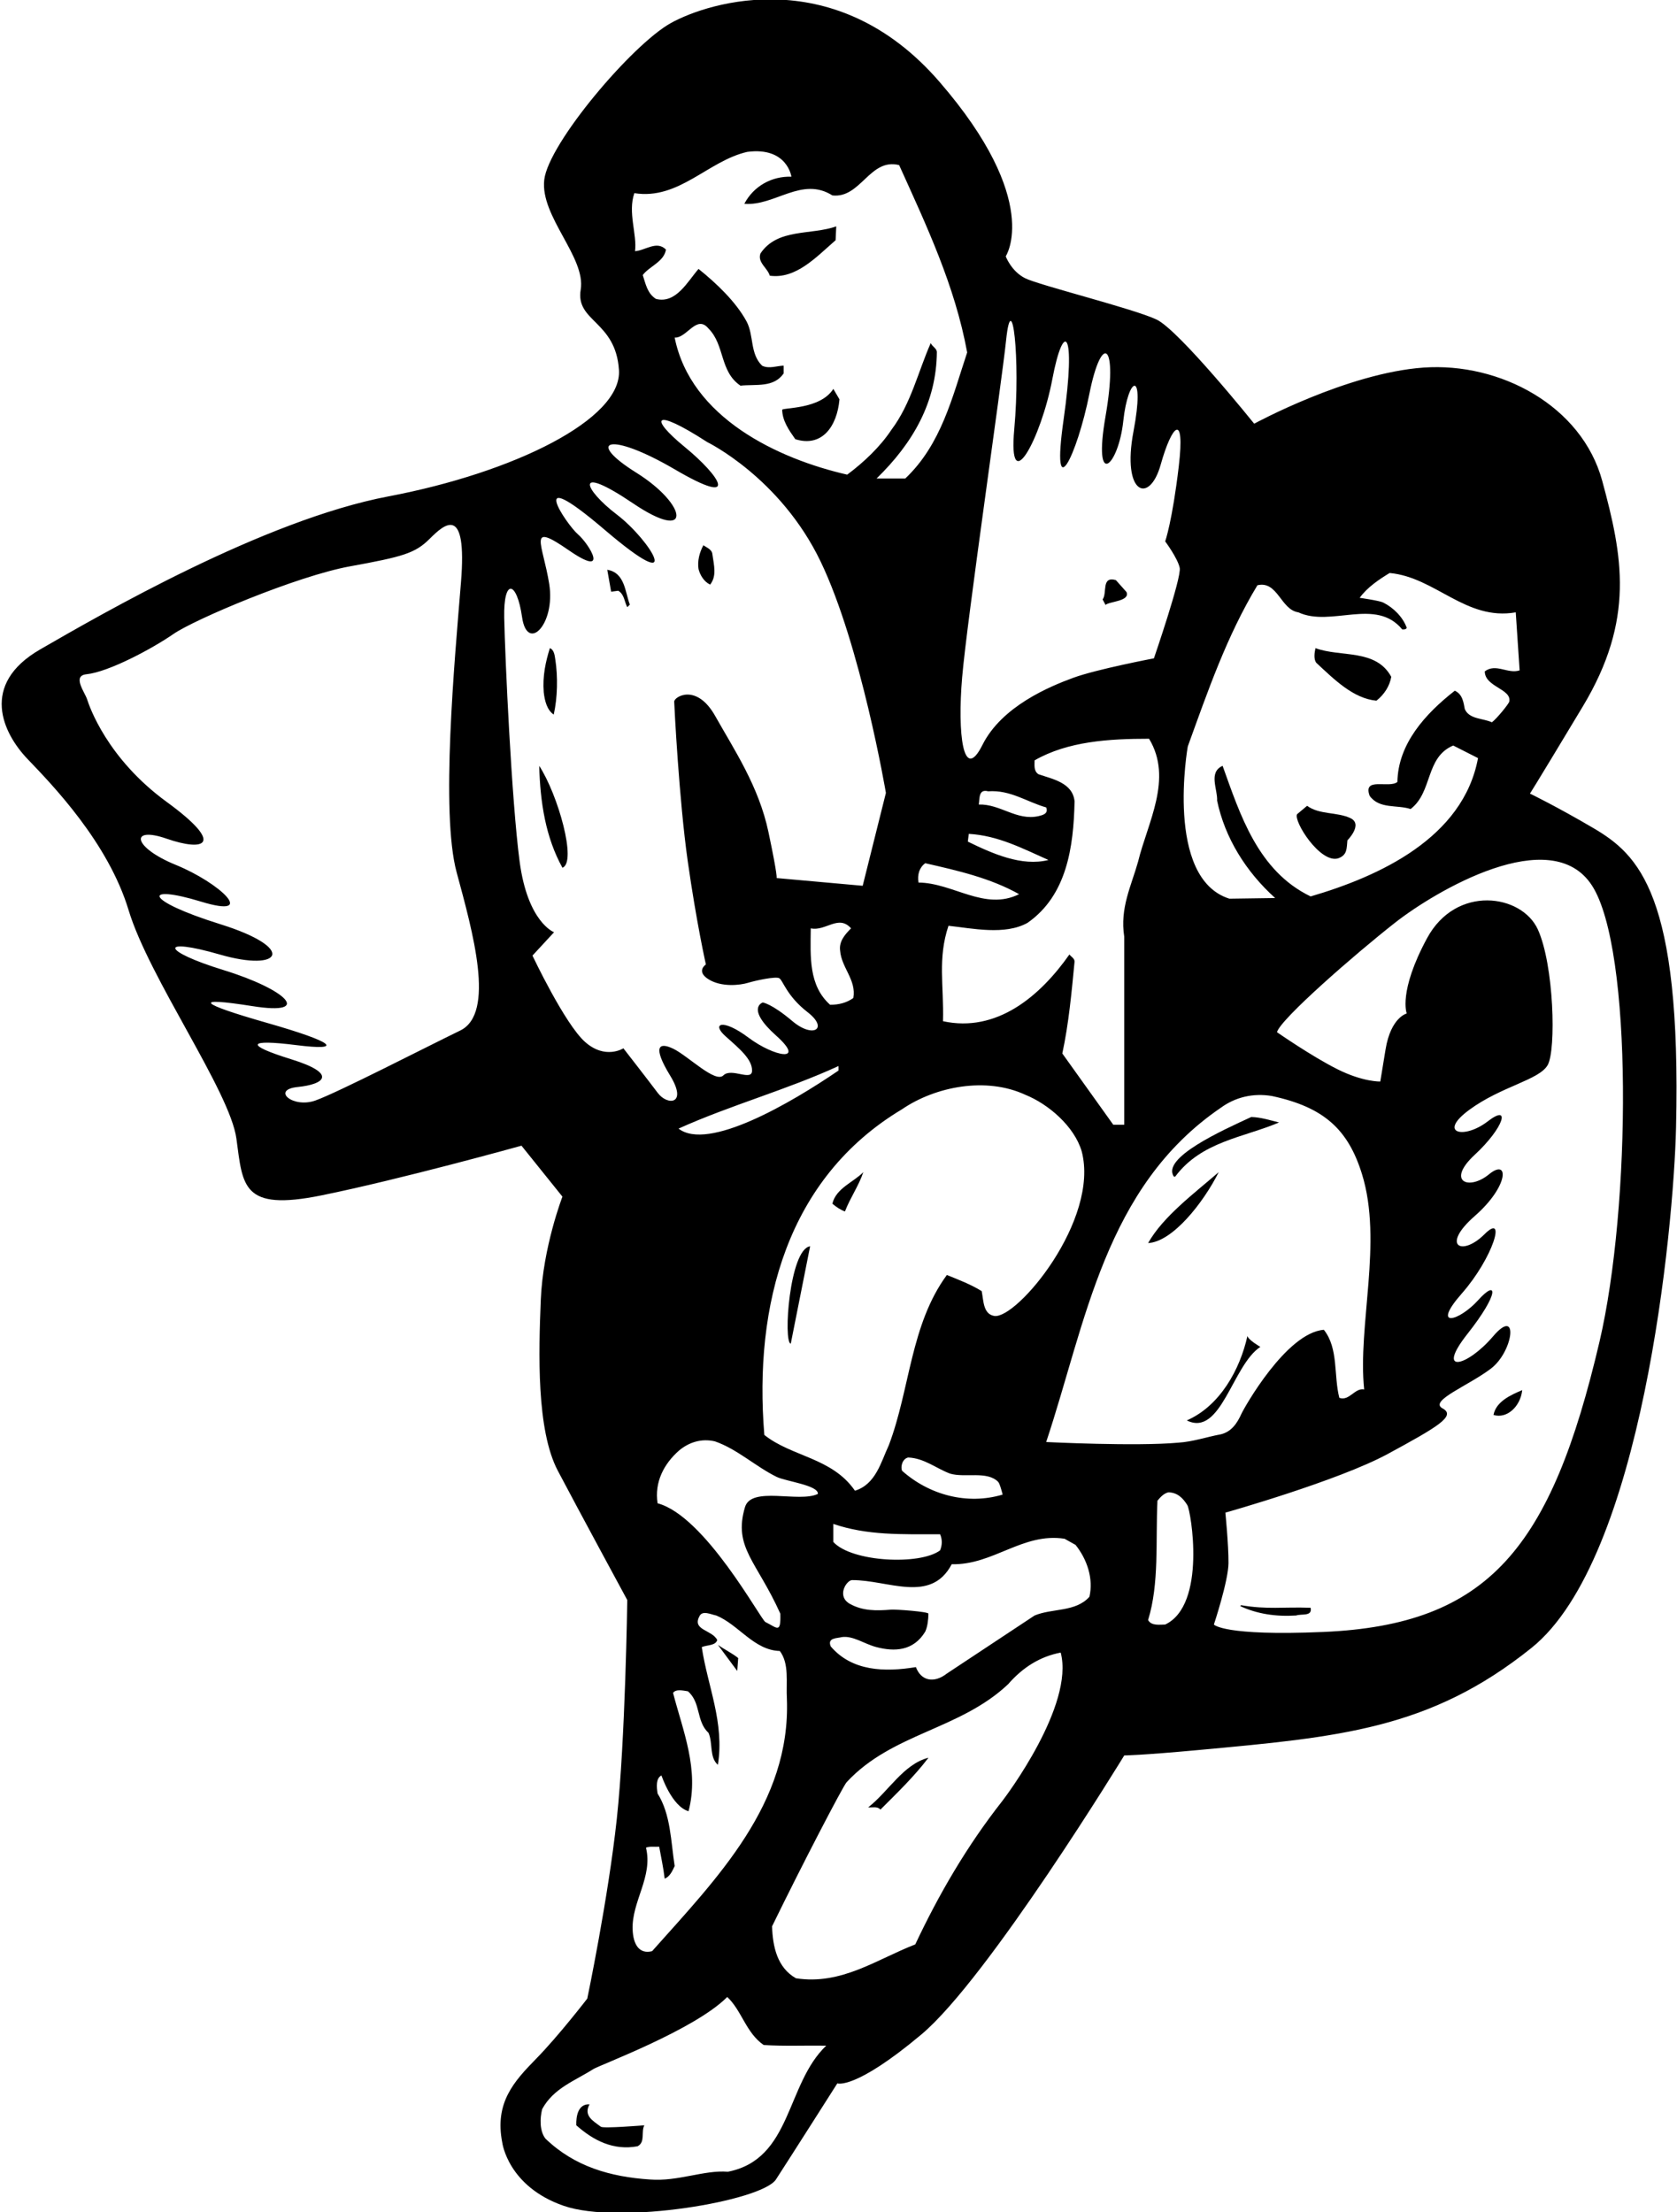 <?xml version="1.0" encoding="UTF-8"?>
<svg xmlns="http://www.w3.org/2000/svg" xmlns:xlink="http://www.w3.org/1999/xlink" width="520pt" height="686pt" viewBox="0 0 520 686" version="1.1">
<g id="surface1">
<path style=" stroke:none;fill-rule:nonzero;fill:rgb(0%,0%,0%);fill-opacity:1;" d="M 494.078 256.812 C 482.746 250.148 474.398 246.102 474.398 246.102 C 474.398 246.102 474.547 246.105 490.781 219.105 C 507.016 192.105 503.152 172.465 496.816 149.129 C 490.484 125.797 465.074 112.328 441.41 113.996 C 417.742 115.664 388.898 131.398 388.898 131.398 C 388.898 131.398 365.633 102.434 358.633 99.102 C 351.633 95.766 322.18 88.445 317.871 86.285 C 313.562 84.129 311.848 79.492 311.848 79.492 C 311.848 79.492 323.316 62.383 291.316 25.383 C 259.316 -11.617 220.016 0.484 208.016 7.148 C 196.016 13.816 170.094 44.41 168.762 55.746 C 167.426 67.078 181.73 79.816 180.062 89.816 C 178.395 99.816 190.926 99.426 191.926 114.758 C 192.926 130.09 159.141 146.602 120.473 153.934 C 81.805 161.27 31.398 190.477 12.496 201.371 C -6.41 212.27 0.891 227.402 8.559 235.402 C 16.227 243.402 33.551 261.277 39.883 282.277 C 46.215 303.277 71.301 338.434 73.301 353.102 C 75.301 367.766 74.957 375.723 99.621 370.723 C 124.289 365.723 161.699 355.301 161.699 355.301 L 174.398 371.102 C 174.398 371.102 168.355 386.746 167.688 403.078 C 167.023 419.41 166.301 443.434 172.965 456.102 C 179.633 468.766 194.5 496.199 194.5 496.199 C 194.5 496.199 193.918 539.422 191.254 564.086 C 188.586 588.754 182.102 619.801 182.102 619.801 C 182.102 619.801 173.219 631.344 166.289 638.418 C 159.363 645.492 153.301 652.098 155.746 664.484 C 155.746 664.484 157.469 678.07 174.801 684.07 C 192.133 690.07 236.266 682.566 240.602 675.898 C 244.934 669.234 259.633 646.098 259.633 646.098 C 259.633 646.098 265.047 648.25 285.715 630.914 C 306.379 613.582 348.602 544.398 348.602 544.398 C 348.602 544.398 353.934 544.352 371.285 542.75 C 415.215 538.691 443.34 536.359 474.863 511.062 C 509.301 483.434 518.961 380.859 519.703 349.746 C 521.43 277.203 508.051 265.031 494.078 256.812 Z M 368.301 231.5 C 374.5 214.398 380.398 197.199 389.898 181.5 C 396.199 180 397.102 189.102 402.602 189.898 C 412.699 194.602 426.602 185.199 434.801 195.199 C 435.301 195.199 435.898 195.301 436.199 194.699 C 435.031 191.418 432.164 188.508 428.914 186.863 C 427.707 186.254 421.602 185.398 421.602 185.398 C 424 182.102 427.602 179.699 430.898 177.699 C 445.102 179 454.5 192.602 470 189.898 L 471.199 207.898 C 467.5 209.102 463.898 205.602 460.398 208.199 C 460.398 213.051 468.801 213.625 467.996 217.59 C 467.871 218.203 464.301 222.699 462.602 224 C 459.801 222.699 455.602 223.102 454.199 219.898 C 453.801 217.801 453.5 215.301 451.102 214.199 C 441.898 221.398 433.5 230.699 433.301 242.5 C 430.699 244.602 422.5 240.801 424.699 246.801 C 427.699 251 433.199 249.5 437.398 250.898 C 444.301 245.602 441.898 234.898 450.602 231.199 L 458.301 235.102 C 453.699 259.898 427.602 271.801 406.398 278 C 390 270.102 384.5 252.5 379.102 237.5 C 374.602 239.5 377.602 244.801 377.398 248.301 C 379.801 259.801 386.301 270.301 395.398 278.5 L 381.199 278.699 C 361.051 272.352 368.301 231.5 368.301 231.5 Z M 311.957 105.605 C 313.75 88.359 316.5 111.102 314.5 133.102 C 312.5 155.102 322.801 136.102 326.301 117.602 C 329.801 99.102 333.801 102.102 329.801 130.102 C 325.801 158.102 334 141.199 337.801 122.102 C 341.602 103 346.801 106.102 342.801 129.102 C 338.801 152.102 346.801 144.602 348.301 130.602 C 349.801 116.602 355.168 114.281 351.469 133.781 C 347.766 153.281 356.402 156.605 359.902 144.105 C 363.402 131.605 367.512 127.605 365.512 144.605 C 363.512 161.605 361.301 167.898 361.301 167.898 C 361.301 167.898 365.176 173.105 365.801 176.102 C 366.422 179.098 357.805 204.164 357.805 204.164 C 357.805 204.164 340.074 207.535 332.816 210.191 C 325.559 212.852 310.641 219.004 304.641 231.004 C 298.641 243.004 296.844 227.535 298.34 210.035 C 299.832 192.535 310.555 119.109 311.957 105.605 Z M 348.602 290.5 L 348.602 348.801 L 345.199 348.801 L 329.398 326.699 C 331.398 317.5 332.301 307.5 333.199 298.199 C 333.199 297.199 332.102 296.699 331.602 296 C 322.398 309.102 309 320.301 292.398 316.699 C 292.699 305.5 290.699 297.301 294.102 287.102 C 301.5 287.898 311.602 290.102 318.602 286.199 C 330.801 277.699 332.898 262.699 333.199 248.5 C 332.602 242.699 326.301 241.602 322 240.102 C 320.5 239.102 320.801 237.398 320.801 235.801 C 331.102 229.898 343.801 229.102 356.301 229.102 C 363.801 241.5 355.801 255.199 352.898 267.199 C 350.801 274.699 347.199 281.602 348.602 290.5 Z M 279.699 456.102 C 279.199 454.801 279.801 452.398 281.602 452 C 286.602 452.199 290.301 455.398 294.602 457 C 299.234 458.371 306.082 456.062 309.508 459.555 C 310.074 460.133 310.898 463.5 310.898 463.5 C 299.898 466.801 288.102 463.602 279.699 456.102 Z M 291.5 480.801 C 285.297 485.453 264.137 484.461 258.398 478.199 L 258.398 472.602 C 269 476.199 279.398 475.801 291.5 475.801 C 292.199 477.398 292.199 479.102 291.5 480.801 Z M 308.301 408.102 C 304.801 407.5 305 403.301 304.398 400.398 C 301 398.301 297.301 396.898 293.602 395.398 C 282.301 410.801 282.199 430.801 275.602 448.199 C 273.199 453.301 271.602 460.301 265.102 462.301 C 258 452 245.5 451.801 237 445 C 233.699 404.699 244.102 365.301 279.699 344 C 290.102 336.898 305.801 333.898 317.898 339.5 C 325.102 342.398 333.102 349.301 335.398 357 C 341.051 378.328 315.297 409.16 308.301 408.102 Z M 200.301 573 C 201.5 572.5 203 572.801 204.398 572.699 C 205 576 205.699 579.199 206.102 582.602 C 207.699 582 208.5 580.199 209.199 578.699 C 208 571 208 562.699 203.898 556.199 C 203.602 554.301 203.301 551.5 205.102 550.602 C 205.102 550.602 208.301 560.199 213.5 561.699 C 216.898 548.801 211.699 536.602 208.699 525 C 209.602 523.699 211.898 524.301 213.301 524.5 C 217.398 528 215.801 533.801 219.699 537.398 C 221.102 540.602 219.898 545 222.602 547.301 C 224.699 534.199 219.398 522.898 217.602 510.801 C 219.199 510.102 221.898 510.398 222.398 508.602 C 220.801 505.398 214.5 505.602 216.898 501.199 C 217.801 499.301 220.5 500.699 222.102 501 C 229 503.801 233.801 511.801 241.801 512 C 244.801 516 243.699 521.699 244 526.898 C 245.199 559.301 222.5 582.301 202.199 605.098 C 198.211 606.098 196.348 603.039 196.164 598.414 C 195.824 589.719 202.539 582.047 200.301 573 Z M 231 467.398 C 227.297 479.891 234.633 484.102 241.965 500.434 C 242.145 506.785 240.996 504.816 237.336 503.027 C 235.902 502.324 218.633 470.102 203.898 466.199 C 202.898 459.699 205.801 454 210.602 449.801 C 213.602 447.301 217.5 446 221.699 447 C 228.602 449.398 234.301 454.801 240.801 458 C 243.602 459.398 253.898 460.602 253.602 463.301 C 247.699 466.102 232.965 460.766 231 467.398 Z M 260.5 294.801 C 260.898 300.102 265.602 303.898 264.602 309.5 C 262.5 311 260.102 311.602 257.398 311.602 C 250.699 305.602 251.301 296.699 251.398 287.898 C 256 288.898 260 283.5 263.898 287.898 C 262.102 289.699 260.102 291.898 260.5 294.801 Z M 260 330.602 L 260 332 C 245.199 342.102 219.551 357.102 210.398 350 C 226.602 342.699 243.898 338 260 330.602 Z M 325.102 266.699 C 316.801 268.801 307.699 264.699 300.102 261 L 300.398 258.602 C 309.5 259.102 317.199 263.199 325.102 266.699 Z M 303.5 249.5 C 303.801 247.602 303.398 244.602 306.398 245.398 C 313.301 244.898 318.398 248.699 324.398 250.398 C 325.199 252.398 323.199 252.801 322 253.102 C 315.199 254.602 310.199 249.301 303.5 249.5 Z M 316 277.301 C 305.301 282.602 295.602 273.801 284.801 273.699 C 284.398 271.199 285.102 269 286.898 267.699 C 297 270 307.102 272.301 316 277.301 Z M 196.699 59.898 C 210.5 62.102 219.5 49.898 231.699 47.102 C 244.125 45.465 245.398 54.801 245.398 54.801 C 239.301 54.602 233.699 57.699 230.801 63.199 C 240.199 64 248.602 54.602 258.102 60.602 C 266.898 61.602 269.699 48.898 278.801 51.199 C 287.301 70 296.102 88.602 299.898 109.301 C 295.301 123.102 291.898 137.801 280.699 148.398 L 271.801 148.398 C 283.102 137.398 290.398 124.699 290.5 109.102 C 290.398 108 289 107.398 288.602 106.398 C 284.699 115.199 282.5 125.199 276.398 133.301 C 272.898 138.602 267.801 143.398 262.699 147.199 C 241.301 142.301 214.199 129.602 209.199 104.699 C 213 104.898 216 97.398 219.699 101.898 C 224.801 107 223.102 115.199 229.602 119.602 C 234.398 119.102 239.898 120.301 243 115.801 L 243 113.398 C 241.102 113.398 238.398 114.5 236.301 113.398 C 232.5 109.699 233.801 104 231.5 99.699 C 228.199 93.602 222.199 87.898 216.602 83.398 C 213.199 87.301 209.602 94.301 203.398 92.699 C 200.699 91 200.199 88 199.301 85.301 C 201.301 82.602 205.898 81.199 206.5 77.398 C 203.602 74.5 200.102 77.699 196.898 77.898 C 197.602 72.801 194.602 65.898 196.699 59.898 Z M 142.707 319.586 C 131.719 324.926 104.801 338.789 97.801 341.289 C 90.801 343.789 84.004 337.934 92.301 337.102 C 100.598 336.266 104.801 332.996 90.297 328.496 C 75.797 323.996 76.699 322.199 91.801 324.102 C 106.898 326 103.797 323.219 82.797 317.219 C 61.797 311.219 59.289 309.023 78.289 312.023 C 97.289 315.023 88.859 306.855 69.359 300.855 C 49.859 294.855 49.223 290.535 68.223 296.035 C 87.223 301.535 92.297 294.109 68.297 286.609 C 44.297 279.109 44.301 274.102 62.301 279.602 C 80.301 285.102 68.035 273.73 54.535 268.23 C 41.035 262.73 40.18 256.094 51.68 260.094 C 63.18 264.094 70.199 262.199 51.699 248.699 C 33.199 235.199 27.715 219.086 27.016 216.887 C 26.316 214.688 22.289 209.562 26.801 209.102 C 33.762 208.383 47.301 201.102 53.801 196.602 C 60.301 192.102 92.043 178.633 108.543 175.633 C 125.043 172.633 128.762 171.566 133.262 167.066 C 137.762 162.566 144.938 156.098 142.938 180.598 C 140.938 205.098 136.594 252.031 141.594 270.531 C 146.594 289.031 153.695 314.246 142.707 319.586 Z M 193.301 325.102 C 193.301 325.102 187.703 328.719 181.406 323.117 C 175.105 317.52 165.105 296.348 165.105 296.348 L 171.801 289.102 C 171.801 289.102 163.613 286.094 161.113 267.094 C 158.613 248.094 156.609 204.098 156.348 191.598 C 156.09 179.102 160.273 180.148 161.875 191.348 C 163.477 202.551 172.301 193.602 170.301 181.102 C 168.301 168.602 163.301 161.602 176.301 170.602 C 189.301 179.602 182.699 168.699 179.199 165.699 C 175.699 162.699 162.25 142.746 187.551 164.348 C 212.855 185.949 201.801 167.602 191.301 159.602 C 180.801 151.602 177.801 143.602 196.301 156.102 C 214.801 168.602 213.309 156.594 197.309 146.594 C 181.309 136.594 188.801 133.602 209.301 145.602 C 229.801 157.602 223.301 147.602 212.301 138.602 C 201.301 129.602 202.301 126.102 219.301 137.102 C 219.301 137.102 241.934 148.098 254.434 174.098 C 266.934 200.098 274.699 245.898 274.699 245.898 L 267.5 274.699 L 240.801 272.301 C 240.801 272.301 241.277 272.227 238.277 258.023 C 235.277 243.824 227.621 232.473 221.801 222.102 C 215.98 211.73 209.008 216.102 209.055 217.602 C 209.102 219.098 210.547 247.977 213.258 267.105 C 215.973 286.234 218.879 299.098 218.879 299.098 C 218.879 299.098 215.699 301.199 219.699 303.699 C 223.699 306.199 229.441 305.551 231.941 304.793 C 234.441 304.035 240.379 302.785 241.57 303.336 C 242.762 303.887 243.828 308.809 250.43 313.906 C 257.027 319.008 252.18 322.156 245.68 316.656 C 239.18 311.156 236.5 310.898 236.5 310.898 C 236.5 310.898 231.141 312.645 240.641 321.145 C 250.141 329.645 240.062 327.773 232.062 321.773 C 224.062 315.773 220.48 317.375 224.98 321.375 C 229.48 325.375 233.199 328.5 233.199 332 C 233.199 335.5 226.801 331 224.301 333.5 C 221.801 336 213.371 327.477 208.797 325.25 C 204.219 323.02 202.312 324.59 207.812 333.59 C 213.312 342.59 206.957 342.941 203.957 338.941 C 200.957 334.941 193.301 325.102 193.301 325.102 Z M 225.699 673.5 C 218.301 672.898 210.199 676.602 201.5 675.898 C 189.301 675.098 178.102 671.898 169.102 663.199 C 167.301 660.801 167.398 657 168.102 654.098 C 171.625 647.574 178.242 645.324 183.992 641.656 C 185.906 640.43 215.398 629.5 225.5 619.301 C 230 623.5 231.301 630.398 236.801 634.199 C 243.102 634.598 249.699 634.301 256.199 634.398 C 243.602 646.398 245.602 669.598 225.699 673.5 Z M 310.742 558.59 C 299.746 572.57 291.035 587.621 283.801 603 C 271.898 607.598 260.898 615.699 246.801 613.5 C 241 610.199 239.602 603.699 239.398 597.398 C 248.633 578.434 261.402 553.898 262.523 552.691 C 276.652 537.434 297.59 536.477 312.602 522.301 C 317.199 517 322.602 513.699 328.898 512.5 C 333.199 528.801 311.902 557.113 310.742 558.59 Z M 337.801 495.199 C 333.5 500 326.301 498.699 320.801 501 L 293.602 519 C 289.633 522.102 285.602 521.301 284 517 C 274.301 518.602 264.199 518.301 257.602 510.602 C 256.398 507.801 259.699 508.102 261 507.699 C 264.484 507.191 267.93 509.777 271.633 510.766 C 277.387 512.305 283.25 512.023 286.898 506 C 287.645 504.355 287.836 502.32 287.883 500.438 C 287.898 499.801 277.688 499.062 276.309 499.18 C 271.578 499.578 267.527 499.562 263.625 497.445 C 259.223 495.055 262.516 490.035 264.211 490.023 C 275.336 489.945 288.625 497.438 295.102 485.102 C 308 485.398 317.102 475.199 330.102 477.199 L 333.5 479.102 C 337.102 483.602 339.102 489.602 337.801 495.199 Z M 361.301 503.801 C 359.699 503.801 357 504.301 356 502.398 C 359.5 491.102 358.301 477.898 358.898 465.398 C 359.801 464.301 360.898 463.102 362.301 462.801 C 365.125 462.855 366.828 464.621 368.164 466.77 C 369.285 468.574 374.199 497.699 361.301 503.801 Z M 365.398 447.398 C 352.199 448.602 324.398 447.199 324.398 447.199 C 336.699 410.301 342.5 368.102 378.602 343.5 C 383 340.301 388.5 338.898 394.398 339.898 C 410.516 343.352 418.023 350.246 422.316 364.094 C 428.84 385.121 420.914 411.141 423 430.898 C 420.102 430.301 418.398 434.602 415.301 433.5 C 413.5 426.602 415.102 418.199 410.5 412.398 C 398.801 413.301 385.695 436.766 384.949 438.426 C 383.637 441.324 381.906 443.973 378.602 444.801 C 374.199 445.602 370 447.102 365.398 447.398 Z M 495.965 416.102 C 480.988 480.055 461.641 503.891 410.301 506.102 C 379.301 507.434 376.398 503.801 376.398 503.801 C 376.398 503.801 380.883 490.309 380.926 484.75 C 380.965 479.191 379.965 469.102 379.965 469.102 C 379.965 469.102 415.035 459.203 430.371 450.871 C 445.703 442.539 451.633 439.102 447.301 436.766 C 442.965 434.434 455.301 429.766 462.301 424.434 C 469.301 419.102 471.035 404.965 462.965 414.434 C 454.898 423.898 445.016 426.34 455.016 413.676 C 465.016 401.008 464.367 396.516 458.367 403.18 C 452.367 409.848 443.633 412.102 453.301 401.102 C 462.965 390.102 467.301 375.766 460.301 382.766 C 453.301 389.766 446.633 386.434 457.301 377.102 C 467.965 367.766 467.961 359.031 461.699 364.18 C 455.441 369.328 448.301 366.434 457.301 358.102 C 466.301 349.766 468.633 342.102 461.301 347.766 C 453.965 353.434 445.625 351.492 455.625 344.156 C 465.625 336.824 477.234 334.965 479.898 330.301 C 482.566 325.633 481.859 299.258 476.859 288.258 C 471.859 277.258 451.496 274.293 442.496 290.961 C 433.496 307.629 436.199 314.301 436.199 314.301 C 436.199 314.301 431.266 315.465 429.633 325.434 C 428 335.398 428 335.398 428 335.398 C 428 335.398 422.719 335.594 414.719 331.594 C 406.719 327.594 395.965 320.102 395.965 320.102 C 396.965 316.102 420.301 295.766 432.633 286.102 C 444.965 276.434 480.996 254.988 493.66 274.656 C 506.328 294.32 505.77 374.242 495.965 416.102 "/>
<path style=" stroke:none;fill-rule:nonzero;fill:rgb(0%,0%,0%);fill-opacity:1;" d="M 259.102 74.5 L 259.301 70.199 C 251.5 73 241.102 70.699 235.801 78.602 C 234.801 81.398 238 83.102 238.699 85.5 C 246.801 86.602 253 79.801 259.102 74.5 "/>
<path style=" stroke:none;fill-rule:nonzero;fill:rgb(0%,0%,0%);fill-opacity:1;" d="M 242.535 127.109 C 242.621 130.527 244.645 133.43 246.602 136.199 C 254.801 138.801 259.551 132.352 260.301 123.852 L 258.398 120.602 C 254.301 127.102 242.516 126.336 242.535 127.109 "/>
<path style=" stroke:none;fill-rule:nonzero;fill:rgb(0%,0%,0%);fill-opacity:1;" d="M 426.801 217.301 C 429.199 215.398 430.898 212.801 431.398 209.898 C 426.602 201.102 415.699 203.898 407.898 201 C 407.602 202.398 407.301 204.301 408.102 205.5 C 413.801 210.801 419.602 216.602 426.801 217.301 "/>
<path style=" stroke:none;fill-rule:nonzero;fill:rgb(0%,0%,0%);fill-opacity:1;" d="M 414.898 266.199 C 417.801 265.199 417.551 263.102 417.801 260.602 C 417.801 260.602 422.801 255.602 418.699 253.699 C 414.52 251.762 409.102 252.699 405.301 249.898 L 402.199 252.5 C 401 254.602 409.301 267.801 414.898 266.199 "/>
<path style=" stroke:none;fill-rule:nonzero;fill:rgb(0%,0%,0%);fill-opacity:1;" d="M 364.398 364.898 C 372.5 354 385.5 352.801 396.602 348.102 C 393.801 347.398 391 346.5 388 346.398 C 379.102 350.5 359.965 359.102 364 364.898 L 364.398 364.898 "/>
<path style=" stroke:none;fill-rule:nonzero;fill:rgb(0%,0%,0%);fill-opacity:1;" d="M 258.102 373.301 C 259.301 374.301 260.602 375.199 262 375.699 C 263.602 371.5 266.301 367.699 267.699 363.5 C 264.699 366.602 259.199 368.5 258.102 373.301 "/>
<path style=" stroke:none;fill-rule:nonzero;fill:rgb(0%,0%,0%);fill-opacity:1;" d="M 356 385.5 C 363.633 385.102 373.199 372.898 377.898 363.5 C 370.301 370.102 360.699 377.199 356 385.5 "/>
<path style=" stroke:none;fill-rule:nonzero;fill:rgb(0%,0%,0%);fill-opacity:1;" d="M 245.199 416.699 L 251.199 386.5 C 244.801 387.352 242.801 416.352 245.199 416.699 "/>
<path style=" stroke:none;fill-rule:nonzero;fill:rgb(0%,0%,0%);fill-opacity:1;" d="M 390.801 417.699 C 390.801 417.699 387 415.5 386.801 414.301 C 384.5 424.699 378.301 436 368 440.5 C 378.633 445.766 382.102 423.398 390.801 417.699 "/>
<path style=" stroke:none;fill-rule:nonzero;fill:rgb(0%,0%,0%);fill-opacity:1;" d="M 228.898 514.199 C 226.898 512.602 224.699 511.602 222.602 510.102 L 228.602 518.199 L 228.898 514.199 "/>
<path style=" stroke:none;fill-rule:nonzero;fill:rgb(0%,0%,0%);fill-opacity:1;" d="M 269.199 560.5 C 270.5 560.602 272.102 560.102 273 561.199 C 278.199 556 283.5 550.898 287.898 545.102 C 280.102 547.102 275.5 555.602 269.199 560.5 "/>
<path style=" stroke:none;fill-rule:nonzero;fill:rgb(0%,0%,0%);fill-opacity:1;" d="M 186.316 659.547 C 183.906 657.738 180.852 656.125 182.801 652.598 C 179.199 652.398 178.602 656.398 178.699 659.098 C 184 663.801 190.199 667 197.699 665.598 C 200.199 664.301 198.699 661.098 199.801 659.098 C 199.801 659.098 187.117 660.148 186.316 659.547 "/>
<path style=" stroke:none;fill-rule:nonzero;fill:rgb(0%,0%,0%);fill-opacity:1;" d="M 220.199 181.301 C 222.301 178.602 221.398 175.398 220.898 171.898 C 220.801 170.398 219.102 169.801 218.102 169.102 C 216.898 171.301 216.199 174 216.602 176.5 C 217.102 178.398 218.301 180.398 220.199 181.301 "/>
<path style=" stroke:none;fill-rule:nonzero;fill:rgb(0%,0%,0%);fill-opacity:1;" d="M 188.301 176.699 L 189.5 183.5 L 191.699 183.199 C 193.602 184.301 193.602 186.602 194.5 188.301 L 195.301 187.5 C 193.801 183.602 193.801 177.602 188.301 176.699 "/>
<path style=" stroke:none;fill-rule:nonzero;fill:rgb(0%,0%,0%);fill-opacity:1;" d="M 171.699 221.602 C 172.898 216.301 173 209.801 172.199 204.602 C 172 203.199 171.801 201.5 170.5 201 C 169.199 205.199 168.199 209.602 168.602 214.699 C 168.898 217.301 169.602 220.199 171.699 221.602 "/>
<path style=" stroke:none;fill-rule:nonzero;fill:rgb(0%,0%,0%);fill-opacity:1;" d="M 174.398 269.102 C 178.965 267.434 173 246.398 167.199 237.5 C 167.5 248.898 169.199 259.699 174.398 269.102 "/>
<path style=" stroke:none;fill-rule:nonzero;fill:rgb(0%,0%,0%);fill-opacity:1;" d="M 349.301 183.602 L 346 179.898 C 341.398 178.602 343.398 183.898 341.898 185.898 L 342.801 187.602 C 343.898 186.5 350.5 186.5 349.301 183.602 "/>
<path style=" stroke:none;fill-rule:nonzero;fill:rgb(0%,0%,0%);fill-opacity:1;" d="M 463.102 438.801 C 467.301 440.102 471.5 436.102 472 431.102 C 468.5 432.602 463.898 434.602 463.102 438.801 "/>
<path style=" stroke:none;fill-rule:nonzero;fill:rgb(0%,0%,0%);fill-opacity:1;" d="M 384.801 497.801 L 384.602 498.102 C 389.801 500.5 395.5 501.398 401.898 501 C 403.5 500.398 407 501.398 406.398 498.602 C 397.699 498.301 393.102 499.199 384.801 497.801 "/>
</g>
</svg>
